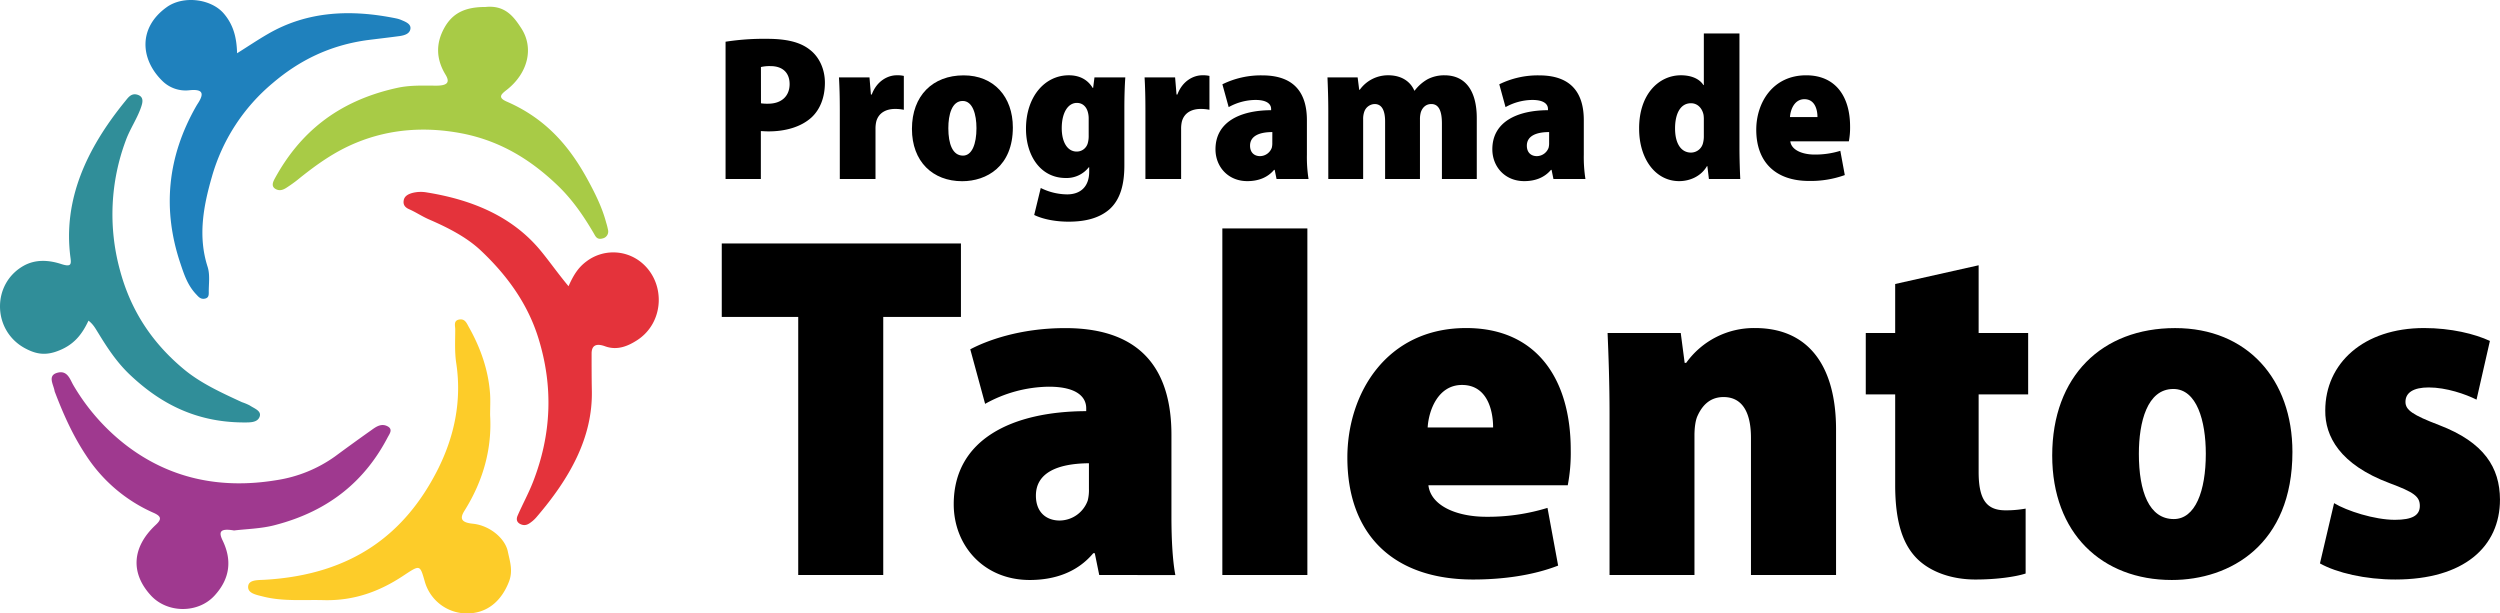 <svg xmlns="http://www.w3.org/2000/svg" viewBox="0 0 1275.21 312.9"><defs><style>.cls-1{fill:#e4333b;}.cls-2{fill:#9f398f;}.cls-3{fill:#308e99;}.cls-4{fill:#1f81bd;}.cls-5{fill:#a8cb46;}.cls-6{fill:#fdcc29;}</style></defs><g id="Capa_2" data-name="Capa 2"><g id="Capa_1-2" data-name="Capa 1"><path class="cls-1" d="M290,146c2.45-5.52,4.89-9.59,9.34-12.81a22.62,22.62,0,0,1,27.06.09c13.28,10.07,12.85,31.1-1.47,40.29-4.25,2.72-9.83,5.41-16.27,3.07-5-1.82-6.88-.06-6.89,3.67,0,6.29,0,12.59.12,18.88.52,24.08-11.37,44.89-28.1,64.44a16.74,16.74,0,0,1-2.28,2.25c-1.56,1.23-3.25,2.61-5.73,1.6s-2.45-2.88-1.72-4.54c2.52-5.76,5.6-11.39,7.86-17.2,9.4-24.21,10.39-48.49,2.71-73.24-5.27-17-15.44-31.62-29.51-44.84C238,121,228.65,116.18,219,112c-3.7-1.59-6.77-3.73-10.38-5.31-2.24-1-3-2.43-2.72-4.31.28-2.2,2.06-3.33,4.6-4a17.46,17.46,0,0,1,7.27-.21c24.08,3.89,43.67,12.71,57.51,29.1C280.07,133,284.17,139,290,146Z"/><path class="cls-2" d="M119.38,270.59c-7.66-1.34-7.76,1.09-5.8,5.15,4.77,9.89,3.86,19.39-4.22,28.14-8.37,9.08-24,9-32.41-.16-10.43-11.37-9.71-24.57,2.43-35.93,3-2.78,3.18-4.33-1-6.19A79,79,0,0,1,44,232.44c-6.88-10.33-11.76-21.34-16-32.48a2.78,2.78,0,0,1-.17-.56c-.54-3.25-3.71-7.8,1.35-9.24,5.32-1.52,6.56,3.53,8.32,6.45a106.71,106.71,0,0,0,26.88,30.53c21.65,16.58,47.36,22.65,76.83,17.75a69.15,69.15,0,0,0,29.66-12.06q9.34-6.9,18.88-13.65c2.19-1.57,4.77-3.32,7.83-1.78s1.1,3.91.16,5.7c-11.12,21.28-29,37.49-58,44.87C133,269.68,125.68,269.82,119.38,270.59Z"/><path class="cls-3" d="M45.14,163.56c-3.26,6.86-7.36,12.68-16.66,15.83-6.32,2.15-11,.79-15.73-1.75-16.71-9-17.07-32.91-.64-42.1,6-3.33,12.68-2.95,19.05-.88,4.9,1.59,5.28.42,4.81-3.06-3.95-29.42,8-55.58,27.91-80,1.41-1.72,3-4.2,6.11-3.32,3.51,1,2.78,3.93,2.1,6-1.91,5.91-5.71,11.3-7.87,17.21a107.68,107.68,0,0,0-3.12,66c5.1,19.32,15.27,36.39,32.73,50.89,8.55,7.1,19.06,11.9,29.6,16.77a28,28,0,0,1,3.89,1.62c2.32,1.57,6.15,2.77,5.14,5.71-1.12,3.28-5.3,3-8.68,3-24.38-.21-42.2-10-57-23.85-7-6.5-11.91-14-16.55-21.59C48.82,167.83,47.71,165.52,45.14,163.56Z"/><path class="cls-4" d="M120.93,27.17c5.84-3.67,10.77-7,16-10,20-11.52,42.05-12.51,65.25-7.76a14.41,14.41,0,0,1,2.72.88c2.4,1,5,2.15,4.39,4.72-.49,2.19-2.83,3-5.37,3.38-5.34.72-10.7,1.34-16,2C168.11,23,152.48,31,139.18,42.32a96.59,96.59,0,0,0-31.14,48c-4.32,15-7.13,30.25-2.16,45.72,1.34,4.15.56,8.73.61,13.11,0,1.3,0,2.9-2.21,3.22-2,.3-3.06-1-4.07-2.09-4.54-4.7-6.33-10.38-8.17-15.84C82.78,107,85.22,80.08,100.17,54c.4-.7.88-1.37,1.28-2.06,2.27-3.84,2.51-6.66-4.79-5.91A16.87,16.87,0,0,1,83,41.46c-11.34-10.91-12.77-27.18,2-37.78,8.42-6.07,22.47-4.34,29,3.05C119.23,12.73,120.74,19.53,120.93,27.17Z"/><path class="cls-5" d="M247.63,3.56c10-1.06,14.45,5,18.17,10.7,6.81,10.33,3.35,23.27-7.41,31.65-2.81,2.19-4.71,3.86.28,6,20.79,9.1,32.54,23.93,41.42,40.35,3.71,6.85,7.13,13.83,9.07,21.17a34.13,34.13,0,0,1,1,3.92,3.58,3.58,0,0,1-2.78,4.27c-3,.85-3.67-1.22-4.58-2.74-5-8.51-10.58-16.79-18.21-24.15C271.5,82.16,255.89,71.93,235.38,68c-18.25-3.46-36.4-2.31-53.67,4.81-11.11,4.58-20,11-28.54,17.79a66.1,66.1,0,0,1-5.3,4c-2,1.3-4.3,3.32-7.08,1.92s-1.47-3.91-.45-5.76c12.24-22.24,31.09-39.13,62.33-45.95,6.54-1.43,13.2-1.15,19.83-1.12,5.57,0,7.21-1.58,4.76-5.6-4.77-7.85-5.09-15.73-.65-23.81C230.64,7,236.78,3.54,247.63,3.56Z"/><path class="cls-6" d="M250,211.79c1,16.66-3.3,33.14-13.08,48.72-2.36,3.76-2,6,4.29,6.63,8.66.89,16.42,7.51,17.81,14.11,1.08,5.17,2.77,9.92.56,15.54-3.79,9.66-10.88,16-21.2,16.11a22.33,22.33,0,0,1-21.66-16.12c-2.58-9-2.38-8.79-11.34-2.89-11.55,7.61-24.57,12.65-40.29,12.23-10.31-.28-20.73.75-30.83-1.82-3.56-.9-7.91-1.62-7.69-5.12s4.82-3.25,8.11-3.43c45.94-2.55,72.15-24.38,88.09-55.22,9.1-17.62,12.86-36.2,9.94-55.37-.86-5.66-.5-11.44-.5-17.17,0-1.78-1-4.44,2-5s3.9,2,4.85,3.68c6.16,10.9,10.07,22.25,10.91,34.17C250.21,204.27,250,207.72,250,211.79Z"/><path d="M370.1,21.28a127.4,127.4,0,0,1,21.08-1.48c9.84,0,17,1.61,22,5.64,4.75,3.68,7.59,9.9,7.59,16.75,0,7.5-2.47,13.68-6.85,17.73-5.42,4.93-13.46,7.1-21.82,7.1-1.51,0-2.91-.11-4-.16V91.32H370.1Zm18.06,31.41a21.2,21.2,0,0,0,3.61.21c7.14,0,11-4.13,11-10,0-5.41-3.15-9.18-9.8-9.18a19.27,19.27,0,0,0-4.83.47Z"/><path d="M428.37,56.68c0-7.42-.16-12.61-.43-17.21h15.57l.73,8.76h.43c2.69-7.24,8.52-9.83,12.66-9.83a14.79,14.79,0,0,1,3.7.32V56a21.09,21.09,0,0,0-4.46-.43c-4.5,0-8.34,1.89-9.58,6.34a15.74,15.74,0,0,0-.41,3.89V91.32H428.37Z"/><path d="M516.64,65c0,19.86-13.35,27.43-25.85,27.43-15,0-25.62-10-25.62-26.67,0-17.07,10.72-27.32,26.33-27.32C506.93,38.4,516.64,49.36,516.64,65Zm-32.91.38c0,8.13,2.2,14,7.48,14,4.59,0,6.87-5.94,6.87-14,0-7.07-1.94-13.88-7-13.88C485.51,51.46,483.73,58.55,483.73,65.34Z"/><path d="M574,39.47c-.26,3.83-.48,8.68-.48,16.16V84.4c0,9.4-1.93,17.33-7.68,22.43-5.39,4.63-12.63,6.24-20.79,6.24-6.44,0-12.91-1.18-17.52-3.42l3.34-13.77a30.64,30.64,0,0,0,13.45,3.27c6.89,0,11.26-4,11.26-11.56V85.32h-.21a14.33,14.33,0,0,1-11.78,5.47c-12.7,0-20.25-11.21-20.25-25.1,0-16.38,9.58-27.29,21.84-27.29,5.47,0,9.6,2.19,12.2,6.46h.21l.68-5.39ZM555.32,60.3a12,12,0,0,0-.36-2.86c-.75-3.12-2.84-4.95-5.65-4.95-4.53,0-7.73,4.95-7.73,12.89,0,7.12,2.89,11.93,7.63,11.93a5.79,5.79,0,0,0,5.64-4.26,13.21,13.21,0,0,0,.47-3.9Z"/><path d="M584.26,56.68c0-7.42-.16-12.61-.43-17.21H599.4l.73,8.76h.43c2.69-7.24,8.52-9.83,12.66-9.83a14.79,14.79,0,0,1,3.7.32V56a21.12,21.12,0,0,0-4.47-.43c-4.49,0-8.33,1.89-9.57,6.34a15.74,15.74,0,0,0-.41,3.89V91.32H584.26Z"/><path d="M651.15,91.32l-.95-4.67h-.32c-3.45,4.11-8.33,5.74-13.63,5.74C626.37,92.39,620,85,620,76.15c0-13.91,12.53-19.89,28.38-19.94v-.62c0-2.35-1.91-4.61-8-4.61a28.56,28.56,0,0,0-13.65,3.66L623.52,43a44.43,44.43,0,0,1,20.36-4.55c17.91,0,22.75,10.81,22.75,22.87V78.91a71.7,71.7,0,0,0,.84,12.41ZM649,67.37c-6.85,0-11.37,2.12-11.37,6.93,0,3.65,2.31,5.34,5.09,5.34a6.47,6.47,0,0,0,6-4.27,9.19,9.19,0,0,0,.26-2.5Z"/><path d="M677.54,56.79c0-6.48-.21-12.39-.42-17.32h15.39l.79,6.29h.32a17.68,17.68,0,0,1,14.53-7.36c6.5,0,11.19,3,13.26,7.8h.21a21.45,21.45,0,0,1,6.59-5.79,18.31,18.31,0,0,1,8.6-2c10.89,0,16.47,8.16,16.47,21.89v31H735.5V63c0-6.15-1.47-9.93-5.4-9.93-2.73,0-4.48,1.71-5.33,4.09a12.84,12.84,0,0,0-.47,3.66V91.32H706.52V62c0-4.95-1.27-8.93-5.35-8.93A5.79,5.79,0,0,0,695.89,57a11,11,0,0,0-.57,3.8V91.32H677.54Z"/><path d="M792.39,91.32l-.95-4.67h-.32c-3.45,4.11-8.33,5.74-13.63,5.74-9.88,0-16.27-7.41-16.27-16.24,0-13.91,12.53-19.89,28.38-19.94v-.62c0-2.35-1.91-4.61-8-4.61a28.56,28.56,0,0,0-13.65,3.66L764.76,43a44.43,44.43,0,0,1,20.36-4.55c17.91,0,22.75,10.81,22.75,22.87V78.91a71.7,71.7,0,0,0,.84,12.41Zm-2.2-23.95c-6.85,0-11.37,2.12-11.37,6.93,0,3.65,2.31,5.34,5.09,5.34a6.45,6.45,0,0,0,6-4.27,8.8,8.8,0,0,0,.27-2.5Z"/><path d="M887.27,17.06V74.89c0,6.14.21,12.39.42,16.43h-16l-.79-6.58h-.21c-3,5.18-8.7,7.65-14.18,7.65-12.07,0-20.42-11.34-20.42-26.72C836,48.08,846.14,38.4,857.41,38.4c5.51,0,9.54,1.92,11.48,5h.21V17.06ZM869.1,61.15a15.07,15.07,0,0,0-.15-2.57c-.64-3.21-2.92-5.92-6.4-5.92-5.66,0-8.13,5.78-8.13,12.82,0,8.38,3.52,12.35,8.08,12.35a6.33,6.33,0,0,0,6.24-5.12,13.27,13.27,0,0,0,.36-3.38Z"/><path d="M913.21,72.08c.48,4.3,5.87,6.76,12.42,6.76a43.26,43.26,0,0,0,13.09-1.91L941,89.3a51.27,51.27,0,0,1-18.21,3c-17.24,0-26.95-9.74-26.95-26.13,0-13.78,8.41-27.76,25.46-27.76,15.14,0,22.4,11,22.4,26.13a37.37,37.37,0,0,1-.63,7.55ZM927.06,59.7c0-3.62-1.23-9.1-6.66-9.1-5.16,0-7.14,5.45-7.36,9.1Z"/><path d="M407.16,161.65h-39V124.2h122v37.45H450.53V293.3H407.16Z"/><path d="M560.7,293.3l-2.27-11.13h-.76c-8.2,9.8-19.82,13.67-32.44,13.67-23.52,0-38.75-17.63-38.75-38.65,0-33.12,29.85-47.35,67.58-47.47v-1.47c0-5.59-4.56-11-19.08-11A68.12,68.12,0,0,0,502.49,206l-7.57-27.82c7.79-4.14,24.8-10.82,48.46-10.82,42.64,0,54.15,25.73,54.15,54.44v42c0,11.61.64,22.58,2,29.53Zm-5.25-57c-16.3.12-27.05,5-27.05,16.5,0,8.69,5.48,12.71,12.12,12.71a15.35,15.35,0,0,0,14.3-10.18,21.28,21.28,0,0,0,.63-5.94Z"/><path d="M623.5,116.52h43.37V293.3H623.5Z"/><path d="M728.61,247.51c1.16,10.24,14,16.09,29.58,16.09a103.4,103.4,0,0,0,31.16-4.54l5.43,29.44c-13.12,5.11-28.62,7.1-43.35,7.1-41,0-64.16-23.17-64.16-62.19,0-32.8,20-66.08,60.6-66.08,36,0,53.34,26.07,53.34,62.2a87.74,87.74,0,0,1-1.52,18Zm33-29.48c0-8.62-2.93-21.67-15.86-21.67-12.29,0-17,13-17.52,21.67Z"/><path d="M821,211.1c0-15.42-.5-29.48-1-41.24h37.32l2,15.24h.77a42.5,42.5,0,0,1,35.09-17.77c27.93,0,41.36,20.14,41.36,51.74V293.3H893.14v-70c0-12.48-4.11-20.77-14-20.77-7.43,0-11.22,5-13.34,9.78-1,2.26-1.48,6-1.48,9.83V293.3H821Z"/><path d="M1009.27,135.31v34.55h25.26v31.31h-25.26v39.57c0,14.33,4.18,19.57,13.75,19.57a56,56,0,0,0,10.22-.88v33.12c-5.15,1.65-14.63,3.05-25.61,3.05-12.4,0-22.88-4-29.4-10.27-7.53-7.3-11.53-18.78-11.53-38V201.17h-15V169.86h15v-25Z"/><path d="M1169.33,230.55c0,47.28-31.77,65.29-61.53,65.29-35.65,0-61-23.8-61-63.49,0-40.62,25.51-65,62.68-65C1146.23,167.33,1169.33,193.42,1169.33,230.55Zm-78.33.91c0,19.35,5.24,33.3,17.82,33.3,10.92,0,16.33-14.15,16.33-33.3,0-16.83-4.62-33.05-16.57-33.05C1095.24,198.41,1091,215.29,1091,231.46Z"/><path d="M1190.58,256.65c6.46,3.94,20.6,8.5,31,8.5,8.86,0,12.74-2.24,12.74-7.1s-3.1-7-15.38-11.58c-25.52-9.55-33-24-32.86-37.07,0-24.14,19.6-42.07,50.39-42.07,13.83,0,25.91,3,33.59,6.57l-6.82,29.95c-5.55-2.78-15.4-6.22-24.41-6.22-7.66,0-11.84,2.58-11.84,7.36,0,4.13,3.55,6.64,17.21,11.86,23,8.81,30.91,21.7,31,37.94,0,24.14-18.43,40.81-53.39,40.81-15.27,0-29.9-3.42-38.44-8.21Z"/></g></g></svg>